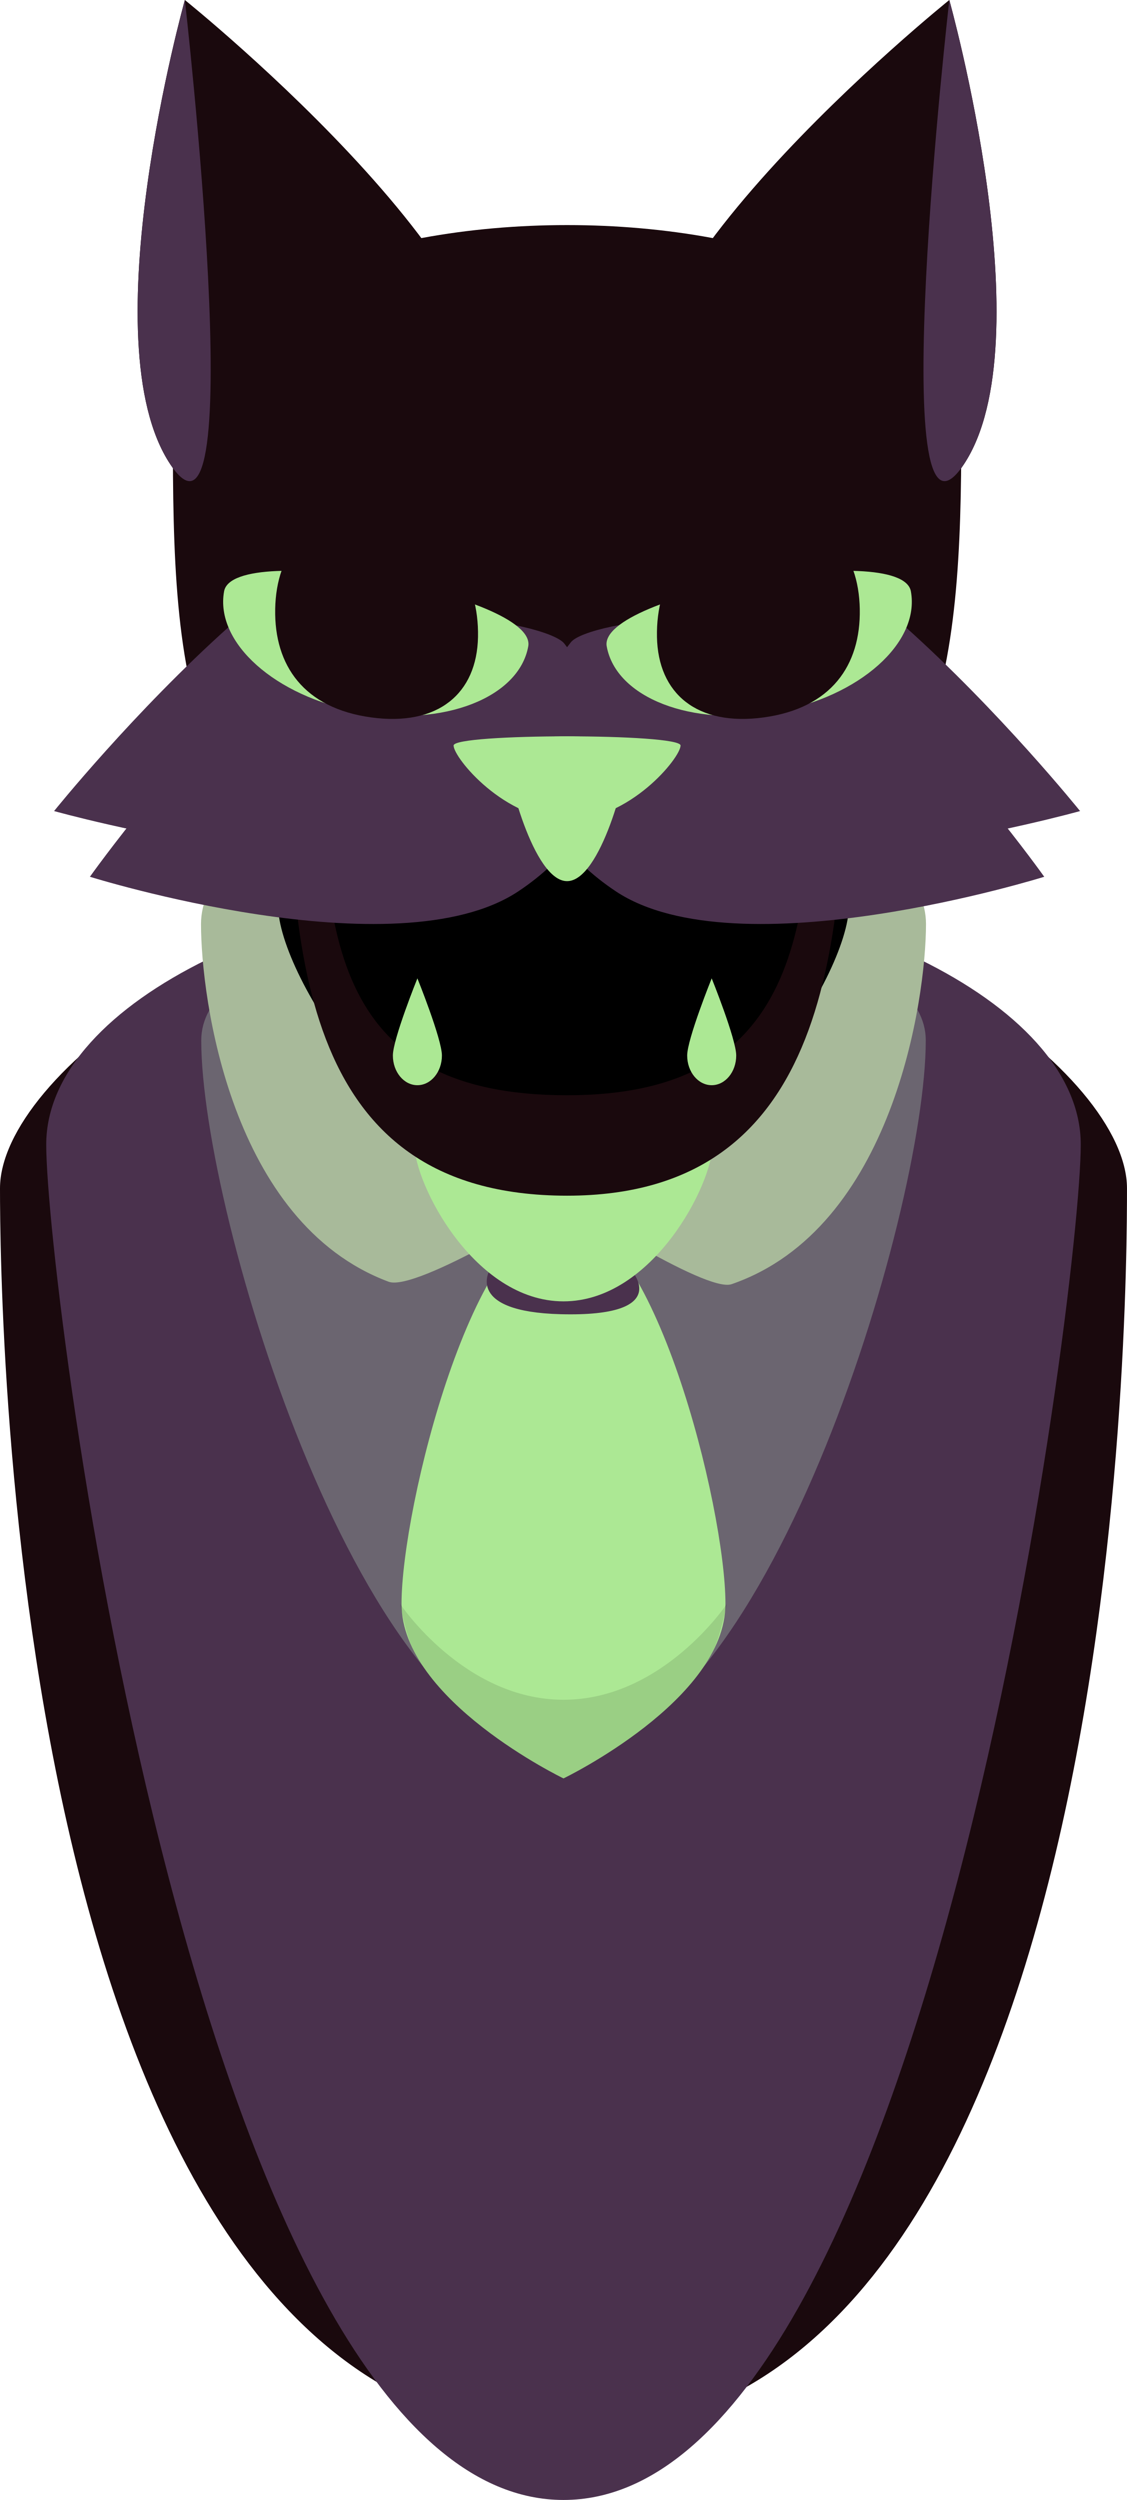 <svg version="1.1" xmlns="http://www.w3.org/2000/svg" xmlns:xlink="http://www.w3.org/1999/xlink" width="121.743" height="270.023" viewBox="0,0,121.743,270.023"><g transform="translate(-259.129,-57.374)"><g data-paper-data="{&quot;isPaintingLayer&quot;:true}" fill-rule="nonzero" stroke-linecap="butt" stroke-linejoin="miter" stroke-miterlimit="10" stroke-dasharray="" stroke-dashoffset="0" style="mix-blend-mode: normal"><g stroke="#000000" stroke-width="0"><path d="M320,152.706c33.618,0 60.871,20.766 60.871,33.021c0,12.255 -0.383,134.864 -60.871,134.514c-59.907,-0.346 -60.871,-122.259 -60.871,-134.514c0,-12.255 27.253,-33.021 60.871,-33.021z" fill="#1a090d"/><path d="M320,152.706c28.097,0 55.877,12.668 55.877,28.295c0,15.627 -16.57,146.395 -55.877,146.395c-39.308,0 -55.877,-130.768 -55.877,-146.395c0,-15.627 27.781,-28.295 55.877,-28.295z" fill="#4a314d"/><path d="M359.134,169.759c0,18.669 -17.604,76.972 -39.133,76.972c-21.529,0 -39.133,-58.302 -39.133,-76.972c0,-18.669 78.267,-18.669 78.267,0z" fill="#6b6570"/><path d="M320,140.103c21.627,0 39.159,7.647 39.159,17.08c0,8.127 -3.571,32.889 -21.005,38.897c-2.801,0.965 -18.153,-9.042 -18.153,-9.042c0,0 -15.868,9.907 -18.895,8.776c-17.06,-6.373 -20.263,-30.619 -20.263,-38.631c0,-9.433 17.532,-17.08 39.159,-17.08z" fill="#a8ba9a"/><path d="M302.504,230.61c0,-10.411 7.833,-41.84 17.496,-41.84c9.663,0 17.496,31.429 17.496,41.84c0,10.411 -17.496,18.851 -17.496,18.851c0,0 -17.496,-8.44 -17.496,-18.851z" fill="#ace894"/><path d="M320,141.788c17.025,0 30.827,6.02 30.827,13.446c0,7.426 -13.868,29.843 -30.827,29.843c-16.959,0 -30.827,-22.417 -30.827,-29.843c0,-7.426 13.802,-13.446 30.827,-13.446z" fill="#000000"/><path d="M327.403,194.676c0,0 4.399,4.954 -7.68,4.647c-10.409,-0.265 -7.697,-4.759 -7.697,-4.759z" fill="#4a314d"/><path d="M320,175.031c9.663,0 16.108,1.75 16.108,5.965c0,4.215 -6.445,16.938 -16.108,16.938c-9.663,0 -16.108,-12.723 -16.108,-16.938c0,-4.215 6.445,-5.965 16.108,-5.965z" fill="#ace894"/></g><g stroke="none"><path d="M350.474,133.674c0,25.32 -1.618,52.847 -30.087,52.847c-29.381,0 -30.087,-27.526 -30.087,-52.847c0,-25.32 60.174,-25.32 60.174,0z" fill="#1a090d" stroke-width="NaN"/><path d="M346.904,135.267c0,22.316 -1.426,40.406 -26.516,40.406c-25.894,0 -26.516,-18.09 -26.516,-40.406c0,-22.316 53.032,-22.316 53.032,0z" fill="#000000" stroke-width="NaN"/><path d="M301.569,171.381c0,-1.771 2.649,-8.336 2.649,-8.336c0,0 2.649,6.565 2.649,8.336c0,1.771 -1.186,3.206 -2.649,3.206c-1.463,0 -2.649,-1.435 -2.649,-3.206z" fill="#ace894" stroke-width="0.5"/><path d="M333.36,171.381c0,-1.771 2.649,-8.336 2.649,-8.336c0,0 2.649,6.565 2.649,8.336c0,1.771 -1.186,3.206 -2.649,3.206c-1.463,0 -2.649,-1.435 -2.649,-3.206z" fill="#ace894" stroke-width="0.5"/></g><path d="M302.352,230.61c0,0 6.895,10.356 17.648,10.356c10.753,0 17.648,-10.356 17.648,-10.356c0,0 -0.694,3.605 -1.588,5.281c-4.183,7.841 -16.06,13.57 -16.06,13.57c0,0 -12.307,-5.936 -16.277,-13.993c-0.764,-1.55 -1.371,-4.858 -1.371,-4.858z" fill-opacity="0.106" fill="#000000" stroke="#000000" stroke-width="0"/><g stroke="none"><g><path d="M362.974,103.896c0,12.842 -0.431,24.63 -4.204,33.863c-4.928,12.06 -71.933,12.444 -76.812,0.903c-3.958,-9.362 -4.158,-21.501 -4.158,-34.766c0,-29.616 85.174,-29.616 85.174,0z" fill="#1a090d" stroke-width="NaN"/><path d="M315.131,146.544c-13.201,8.785 -50.16,-1.567 -50.16,-1.567c0,0 8.627,-10.74 19.011,-20.015c10.019,-8.949 44.35,12.797 31.149,21.582z" fill="#4a314d" stroke-width="NaN"/><path d="M375.804,144.977c0,0 -36.959,10.351 -50.16,1.567c-13.201,-8.785 21.022,-30.601 31.01,-21.706c10.446,9.304 19.15,20.14 19.15,20.14z" data-paper-data="{&quot;index&quot;:null}" fill="#4a314d" stroke-width="NaN"/><path d="M320.091,126.892c7.006,8.99 5.486,19.798 -4.961,26.749c-13.201,8.785 -46.289,-1.567 -46.289,-1.567c0,0 9.907,-13.955 21.057,-23.789c8.069,-7.116 28.345,-3.765 30.192,-1.394z" fill="#4a314d" stroke-width="NaN"/><path d="M325.644,153.641c-10.505,-6.991 -11.983,-17.882 -4.841,-26.902c1.833,-2.315 22.44,-5.318 30.674,2.081c10.903,9.797 20.455,23.254 20.455,23.254c0,0 -33.087,10.351 -46.289,1.567z" data-paper-data="{&quot;index&quot;:null}" fill="#4a314d" stroke-width="NaN"/><g fill="#ace894" stroke-width="0"><path d="M332.646,137.896c0,1.321 -5.489,8.073 -12.259,8.073c-6.77,0 -12.259,-6.752 -12.259,-8.073c0,-1.321 24.518,-1.321 24.518,0z"/><path d="M326.965,138.616c0,2.28 -2.945,13.932 -6.578,13.932c-3.633,0 -6.578,-11.652 -6.578,-13.932c0,-2.28 13.156,-2.28 13.156,0z"/></g></g><g><g><path d="M310.91,105.18c-9.65,14.501 -24.594,15.555 -33.379,2.354c-8.785,-13.201 1.567,-50.16 1.567,-50.16c0,0 41.462,33.305 31.812,47.806z" fill="#1a090d" stroke-width="NaN"/><path d="M277.532,107.534c-8.785,-13.201 1.567,-50.16 1.567,-50.16c0,0 7.218,63.362 -1.567,50.16z" fill="#4a314d" stroke-width="NaN"/></g><g><path d="M361.677,57.374c0,0 10.351,36.959 1.567,50.16c-8.785,13.201 -23.729,12.147 -33.379,-2.354c-9.65,-14.501 31.812,-47.806 31.812,-47.806z" data-paper-data="{&quot;index&quot;:null}" fill="#1a090d" stroke-width="NaN"/><path d="M361.677,57.374c0,0 10.351,36.959 1.567,50.16c-8.785,13.201 -1.567,-50.16 -1.567,-50.16z" data-paper-data="{&quot;index&quot;:null}" fill="#4a314d" stroke-width="NaN"/></g></g><g stroke-width="0"><g data-paper-data="{&quot;index&quot;:null}"><path d="M324.668,127.187c-1.004,-5.551 31.854,-11.493 32.858,-5.942c1.004,5.551 -5.538,11.381 -14.611,13.022c-9.073,1.641 -17.243,-1.529 -18.246,-7.079z" fill="#ace894"/><path d="M352.005,123.161c0.115,6.111 -3.121,10.705 -10.359,11.7c-7.238,0.994 -11.434,-2.58 -11.549,-8.69c-0.115,-6.111 3.087,-11.517 10.745,-12.569c7.658,-1.052 11.048,3.449 11.164,9.559z" data-paper-data="{&quot;index&quot;:null}" fill="#1a090d"/></g><g><path d="M316.193,127.187c-1.004,5.551 -9.173,8.72 -18.246,7.079c-9.073,-1.641 -15.615,-7.471 -14.611,-13.022c1.004,-5.551 33.861,0.392 32.858,5.942z" fill="#ace894"/><path d="M288.856,123.161c0.115,-6.111 3.505,-10.611 11.164,-9.559c7.658,1.052 10.861,6.458 10.745,12.569c-0.115,6.111 -4.311,9.684 -11.549,8.69c-7.238,-0.994 -10.475,-5.589 -10.359,-11.7z" data-paper-data="{&quot;index&quot;:null}" fill="#1a090d"/></g></g></g></g></g></svg>